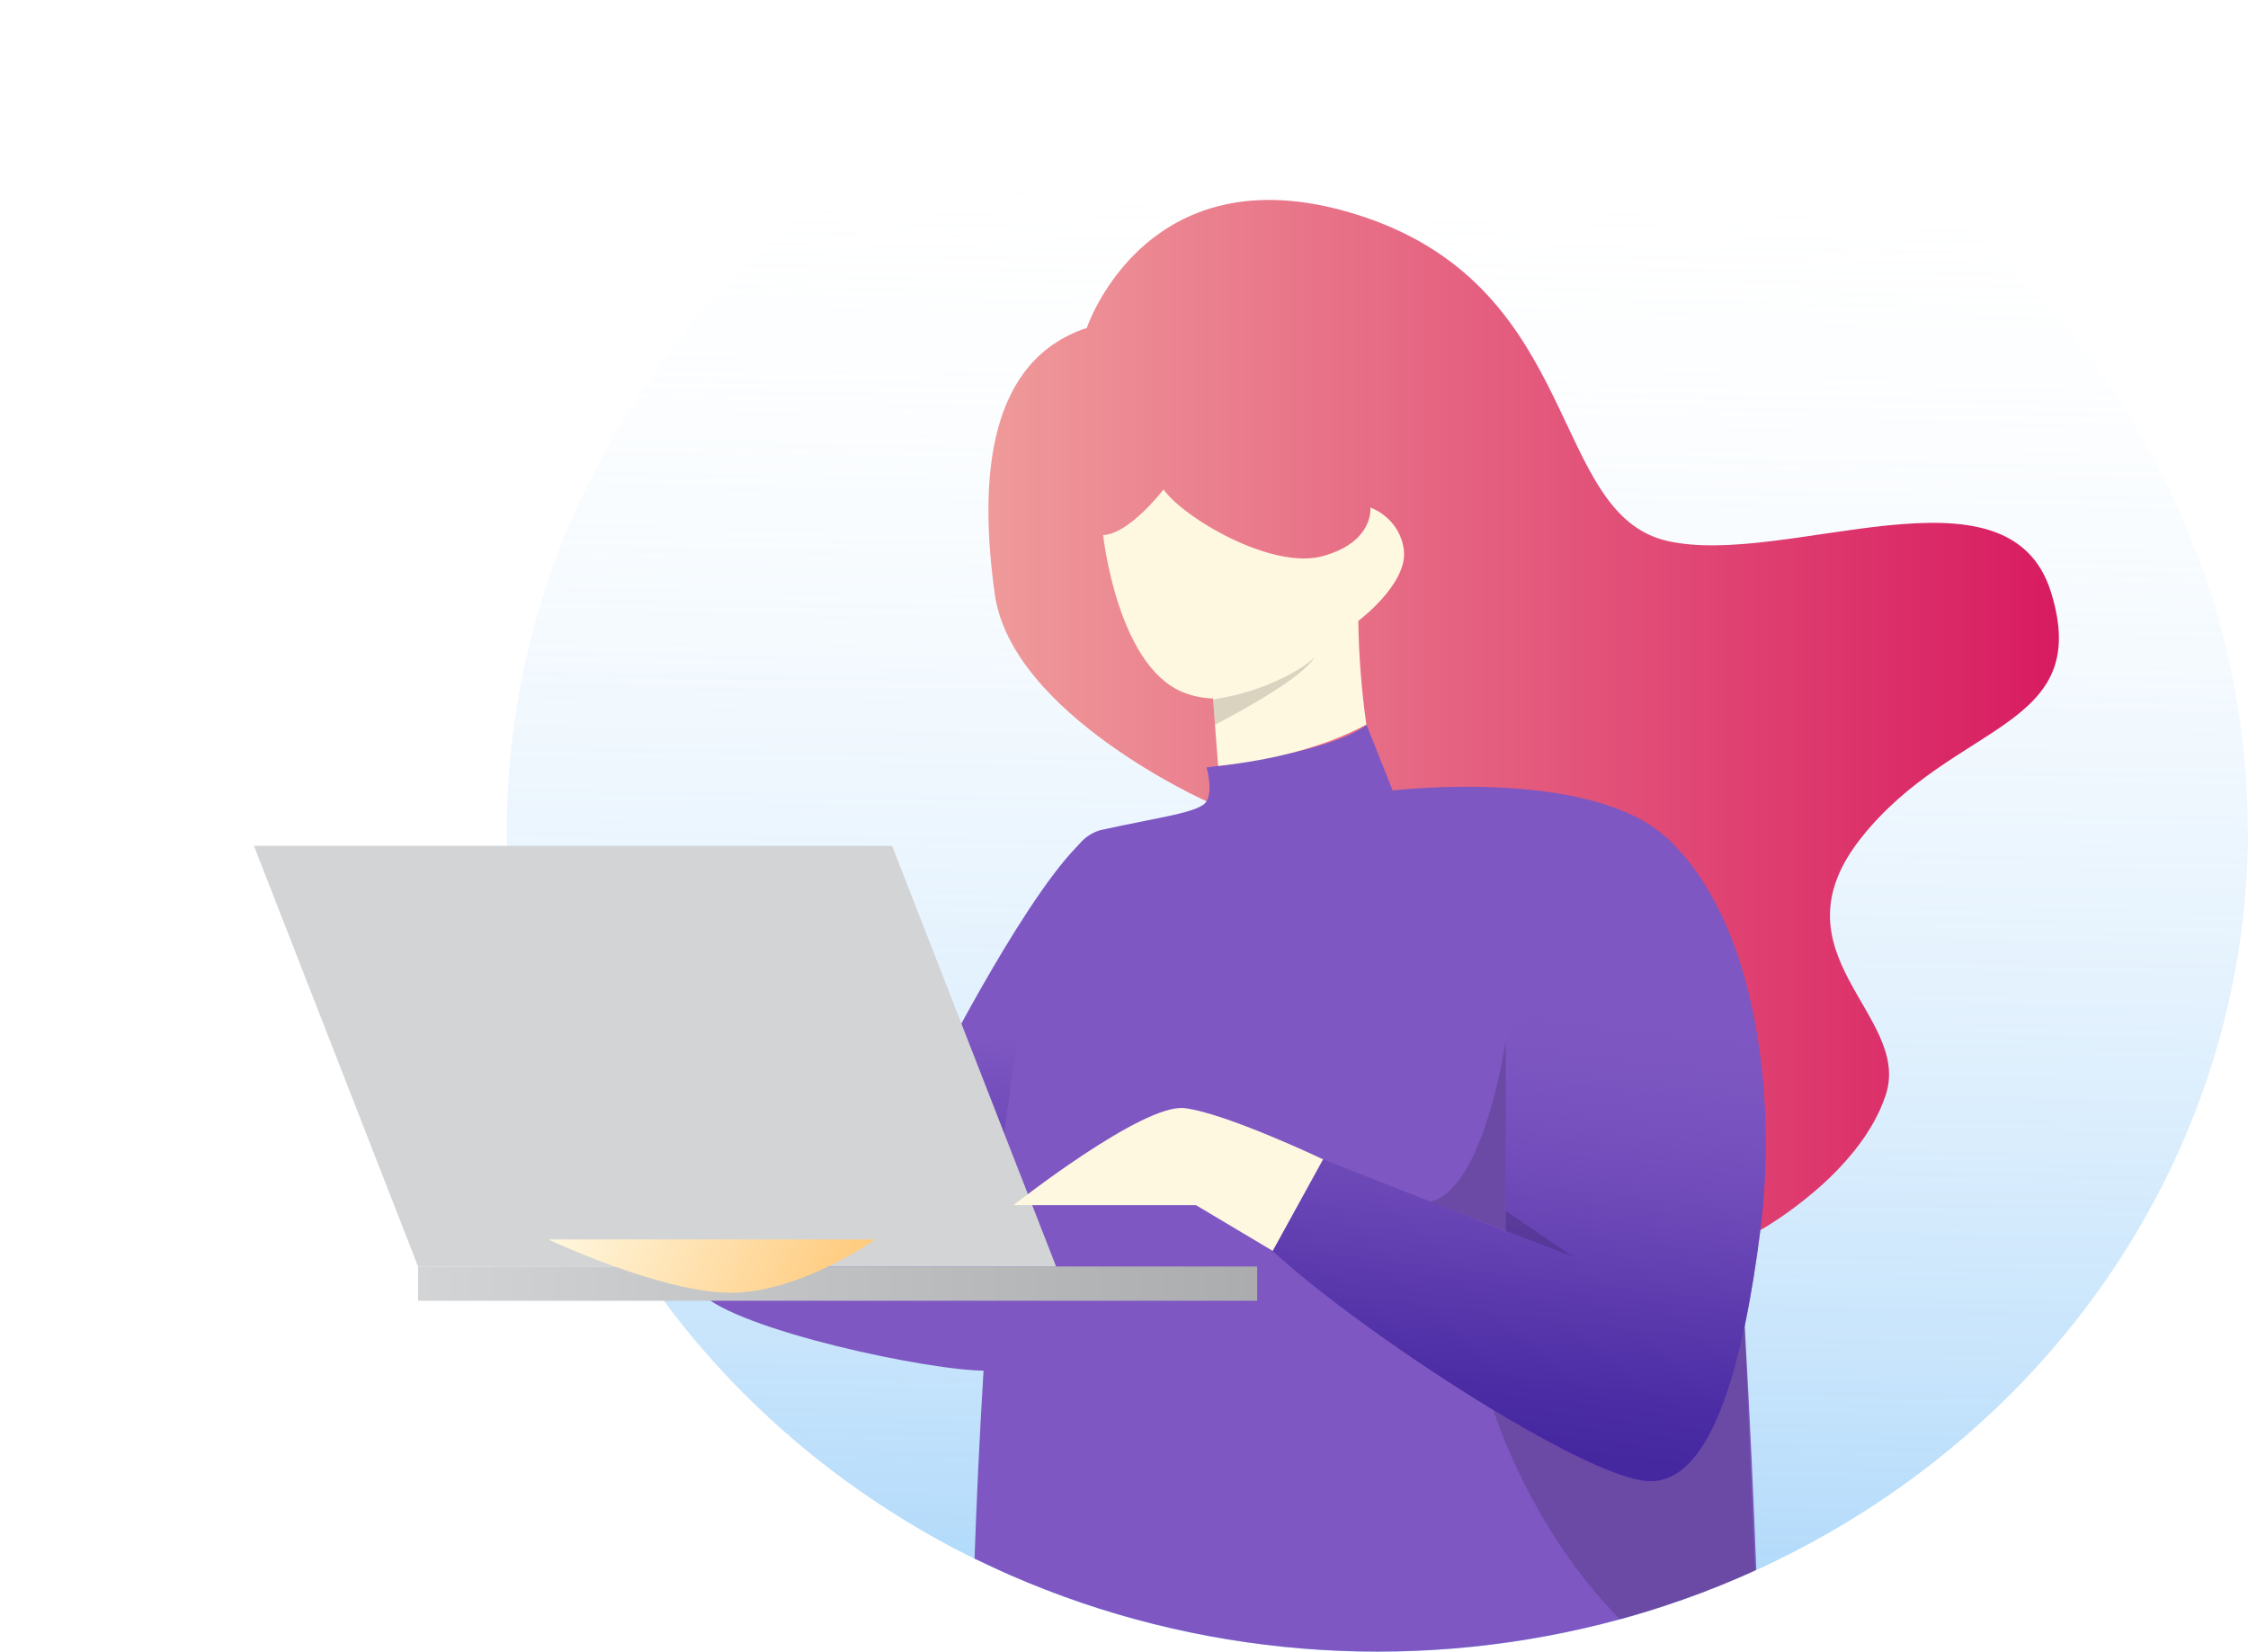 <svg width="245" height="180" viewBox="0 0 245 180" fill="none" xmlns="http://www.w3.org/2000/svg">
<path d="M245 90.501C244.991 106.949 240.182 123.077 231.101 137.118C222.02 151.158 209.018 162.57 193.518 170.102C192.821 170.447 192.118 170.779 191.411 171.096L191.265 171.165L190.76 171.393C190.343 171.586 189.933 171.766 189.509 171.945C186.86 173.091 184.143 174.12 181.358 175.031C179.777 175.551 178.18 176.032 176.565 176.473L174.633 176.977C153.141 182.377 130.323 180.504 110.142 171.683C109.315 171.317 108.488 170.944 107.676 170.558L106.213 169.868C91.729 162.707 79.442 152.15 70.535 139.213C69.599 137.864 68.706 136.484 67.858 135.071C67.102 133.843 66.37 132.598 65.662 131.337C58.788 118.703 55.213 104.702 55.236 90.501C55.236 88.826 55.285 87.16 55.382 85.503C56.754 62.23 67.696 40.38 85.881 24.6C104.066 8.821 128.059 0.356 152.757 1.007C177.455 1.658 200.909 11.373 218.132 28.086C235.354 44.8 244.986 67.192 244.978 90.501H245Z" fill="url(#paint0_linear)"/>
<path d="M131.485 87.318C131.485 87.318 110.266 77.827 108.422 64.767C106.579 51.707 107.874 39.227 118.447 35.734C118.447 35.734 125.134 15.62 148.841 23.703C172.548 31.786 168.809 56.056 181.767 58.962C194.725 61.868 218.923 49.629 223.539 64.56C228.156 79.49 212.974 78.579 202.884 91.252C192.794 103.926 208.379 110.58 205.525 119.305C202.672 128.03 191.894 134.028 191.894 134.028L131.485 87.318Z" fill="url(#paint1_linear)"/>
<path d="M102.43 115.964L108.422 131.336H109.074L118.447 91.252C112.527 96.146 102.43 115.964 102.43 115.964Z" fill="url(#paint2_linear)"/>
<path d="M91.908 137.169L88.111 138.971C83.399 141.635 76.36 140.876 76.36 140.876C80.165 144.914 101.588 149.483 107.61 149.366L108.722 135.064H95.376L91.908 137.169Z" fill="url(#paint3_linear)"/>
<path d="M191.411 171.075L191.265 171.144L190.76 171.372C190.343 171.565 189.933 171.744 189.508 171.924C186.86 173.07 184.143 174.098 181.357 175.009C179.777 175.529 178.179 176.01 176.565 176.452L174.633 176.956C153.141 182.356 130.323 180.482 110.142 171.662C109.315 171.296 108.488 170.923 107.676 170.536L106.213 169.846C106.418 163.924 106.732 156.835 107.193 149.359C107.486 144.686 107.844 139.861 108.269 135.071C108.379 133.821 108.496 132.579 108.613 131.336C110.34 113.679 113.105 97.306 117.539 92.101L117.605 92.032C118.168 91.302 118.962 90.758 119.873 90.479C126.276 89.044 130.79 88.56 131.5 87.318C132.21 86.075 131.5 83.632 131.5 83.632L132.773 83.466C134.624 83.204 138.217 82.652 141.619 81.823C141.641 81.83 141.664 81.83 141.685 81.823C144.692 81.085 147.539 80.132 148.929 78.986L151.783 86.144C151.783 86.144 173.243 83.584 181.621 91.28C181.672 91.316 181.719 91.358 181.76 91.404C181.848 91.48 181.931 91.56 182.009 91.646C182.507 92.143 182.951 92.687 183.333 93.268C186.062 97.41 187.994 114.031 189.333 132.061C189.64 136.203 189.918 140.482 190.16 144.672C190.716 154.35 191.133 163.724 191.411 171.075Z" fill="url(#paint4_linear)"/>
<path opacity="0.15" d="M191.265 171.165L190.76 171.392C190.343 171.586 189.933 171.765 189.508 171.945C186.86 173.09 184.143 174.119 181.357 175.03C179.777 175.55 178.179 176.031 176.565 176.473C166.68 166.54 162.758 153.646 162.758 153.646L190.145 144.672L191.265 171.165Z" fill="black"/>
<path d="M181.614 91.252C191.528 100.433 193.686 119.705 191.857 134.049C190.028 148.393 186.633 161.825 179.579 161.411C172.526 160.997 148.117 145.024 138.685 136.313L144.195 126.339L164.126 134.173V113.293L181.614 91.252Z" fill="url(#paint5_linear)"/>
<path d="M181.614 91.252C191.528 100.433 193.686 119.705 191.857 134.049C190.028 148.393 186.633 161.825 179.579 161.411C172.526 160.997 148.117 145.024 138.685 136.313L144.195 126.339L164.126 134.173V113.293L181.614 91.252Z" fill="url(#paint6_linear)"/>
<g filter="url(#filter0_d)">
<path d="M130.337 131.336H38.883V135.071H130.337V131.336Z" fill="url(#paint7_linear)"/>
<path d="M90.547 85.502H21L38.883 131.336H108.422L90.547 85.502Z" fill="url(#paint8_linear)"/>
</g>
<path d="M59.765 135.071C59.765 135.071 71.765 140.738 79.389 140.876C87.013 141.014 95.384 135.071 95.384 135.071H59.765Z" fill="url(#paint9_linear)"/>
<path d="M144.195 126.339C144.195 126.339 133.644 121.313 129.1 120.761C124.556 120.209 110.449 131.336 110.449 131.336H130.351L138.707 136.313L144.195 126.339Z" fill="url(#paint10_linear)"/>
<path d="M148.036 67.666C148.089 71.446 148.382 75.219 148.914 78.966C144.195 81.471 138.671 82.817 132.759 83.473L132.415 78.966L132.21 76.205V76.115C131.07 76.091 129.947 75.856 128.903 75.425C121.761 72.519 120.225 58.313 120.225 58.313C123.086 58.202 126.81 53.336 126.81 53.336C128.895 56.346 138.568 62.158 144.18 60.598C149.792 59.038 149.353 55.303 149.353 55.303C150.368 55.707 151.246 56.366 151.891 57.208C152.537 58.051 152.924 59.044 153.012 60.08C153.312 63.724 148.036 67.666 148.036 67.666Z" fill="url(#paint11_linear)"/>
<path opacity="0.15" d="M143.244 71.676C141.919 73.789 135.927 77.15 132.422 78.979L132.217 76.218C132.437 76.218 132.649 76.149 132.854 76.108C135.715 75.63 138.461 74.669 140.961 73.271C140.991 73.26 141.018 73.243 141.041 73.223C141.792 72.804 142.496 72.313 143.141 71.759L143.244 71.676Z" fill="black"/>
<path opacity="0.15" d="M155.902 130.95L171.428 136.941L164.111 131.964V113.327C164.111 113.327 161.821 129.521 155.902 130.95Z" fill="black"/>
<defs>
<filter id="filter0_d" x="0.962" y="65.464" width="162.772" height="103.003" filterUnits="userSpaceOnUse" color-interpolation-filters="sRGB">
<feFlood flood-opacity="0" result="BackgroundImageFix"/>
<feColorMatrix in="SourceAlpha" type="matrix" values="0 0 0 0 0 0 0 0 0 0 0 0 0 0 0 0 0 0 127 0"/>
<feOffset dx="6.679" dy="6.679"/>
<feGaussianBlur stdDeviation="13.359"/>
<feColorMatrix type="matrix" values="0 0 0 0 0 0 0 0 0 0 0 0 0 0 0 0 0 0 0.2 0"/>
<feBlend mode="normal" in2="BackgroundImageFix" result="effect1_dropShadow"/>
<feBlend mode="normal" in="SourceGraphic" in2="effect1_dropShadow" result="shape"/>
</filter>
<linearGradient id="paint0_linear" x1="150.507" y1="10.694" x2="147.618" y2="187.145" gradientUnits="userSpaceOnUse">
<stop stop-color="white" stop-opacity="0"/>
<stop offset="1" stop-color="#64B5F6" stop-opacity="0.6"/>
</linearGradient>
<linearGradient id="paint1_linear" x1="107.727" y1="77.903" x2="224.403" y2="77.903" gradientUnits="userSpaceOnUse">
<stop stop-color="#EF9A9A"/>
<stop offset="1" stop-color="#D81B60"/>
</linearGradient>
<linearGradient id="paint2_linear" x1="109.571" y1="112.885" x2="106.436" y2="150.668" gradientUnits="userSpaceOnUse">
<stop stop-color="#7E57C2"/>
<stop offset="1" stop-color="#4527A0"/>
</linearGradient>
<linearGradient id="paint3_linear" x1="9782.26" y1="3453.15" x2="9751.66" y2="4240.32" gradientUnits="userSpaceOnUse">
<stop stop-color="#7E57C2"/>
<stop offset="1" stop-color="#4527A0"/>
</linearGradient>
<linearGradient id="paint4_linear" x1="29207.3" y1="20301.8" x2="34691.3" y2="30961.9" gradientUnits="userSpaceOnUse">
<stop stop-color="#7E57C2"/>
<stop offset="1" stop-color="#4527A0"/>
</linearGradient>
<linearGradient id="paint5_linear" x1="20045.1" y1="13350.2" x2="24930.3" y2="21974.3" gradientUnits="userSpaceOnUse">
<stop stop-color="#7E57C2"/>
<stop offset="1" stop-color="#4527A0"/>
</linearGradient>
<linearGradient id="paint6_linear" x1="169.987" y1="99.039" x2="162.538" y2="163.435" gradientUnits="userSpaceOnUse">
<stop offset="0.14" stop-color="#7E57C2" stop-opacity="0"/>
<stop offset="0.26" stop-color="#724DBB" stop-opacity="0.21"/>
<stop offset="0.48" stop-color="#5F3DAF" stop-opacity="0.55"/>
<stop offset="0.66" stop-color="#5131A7" stop-opacity="0.79"/>
<stop offset="0.81" stop-color="#482AA2" stop-opacity="0.94"/>
<stop offset="0.91" stop-color="#4527A0"/>
</linearGradient>
<linearGradient id="paint7_linear" x1="38.883" y1="133.2" x2="130.337" y2="133.2" gradientUnits="userSpaceOnUse">
<stop stop-color="#D2D4D5"/>
<stop offset="1" stop-color="#AAACAE"/>
</linearGradient>
<linearGradient id="paint8_linear" x1="771.959" y1="5736.8" x2="5657.53" y2="11624.8" gradientUnits="userSpaceOnUse">
<stop stop-color="#D2D4D5"/>
<stop offset="1" stop-color="#AAACAE"/>
</linearGradient>
<linearGradient id="paint9_linear" x1="62.033" y1="128.837" x2="90.721" y2="141.873" gradientUnits="userSpaceOnUse">
<stop stop-color="#FFF8E1"/>
<stop offset="1" stop-color="#FFCC80"/>
</linearGradient>
<linearGradient id="paint10_linear" x1="11307.2" y1="4019.26" x2="12011.3" y2="4830.49" gradientUnits="userSpaceOnUse">
<stop stop-color="#FFF8E1"/>
<stop offset="1" stop-color="#FFCC80"/>
</linearGradient>
<linearGradient id="paint11_linear" x1="11550.5" y1="4409.35" x2="12154.5" y2="5611.22" gradientUnits="userSpaceOnUse">
<stop stop-color="#FFF8E1"/>
<stop offset="1" stop-color="#FFCC80"/>
</linearGradient>
</defs>
</svg>
